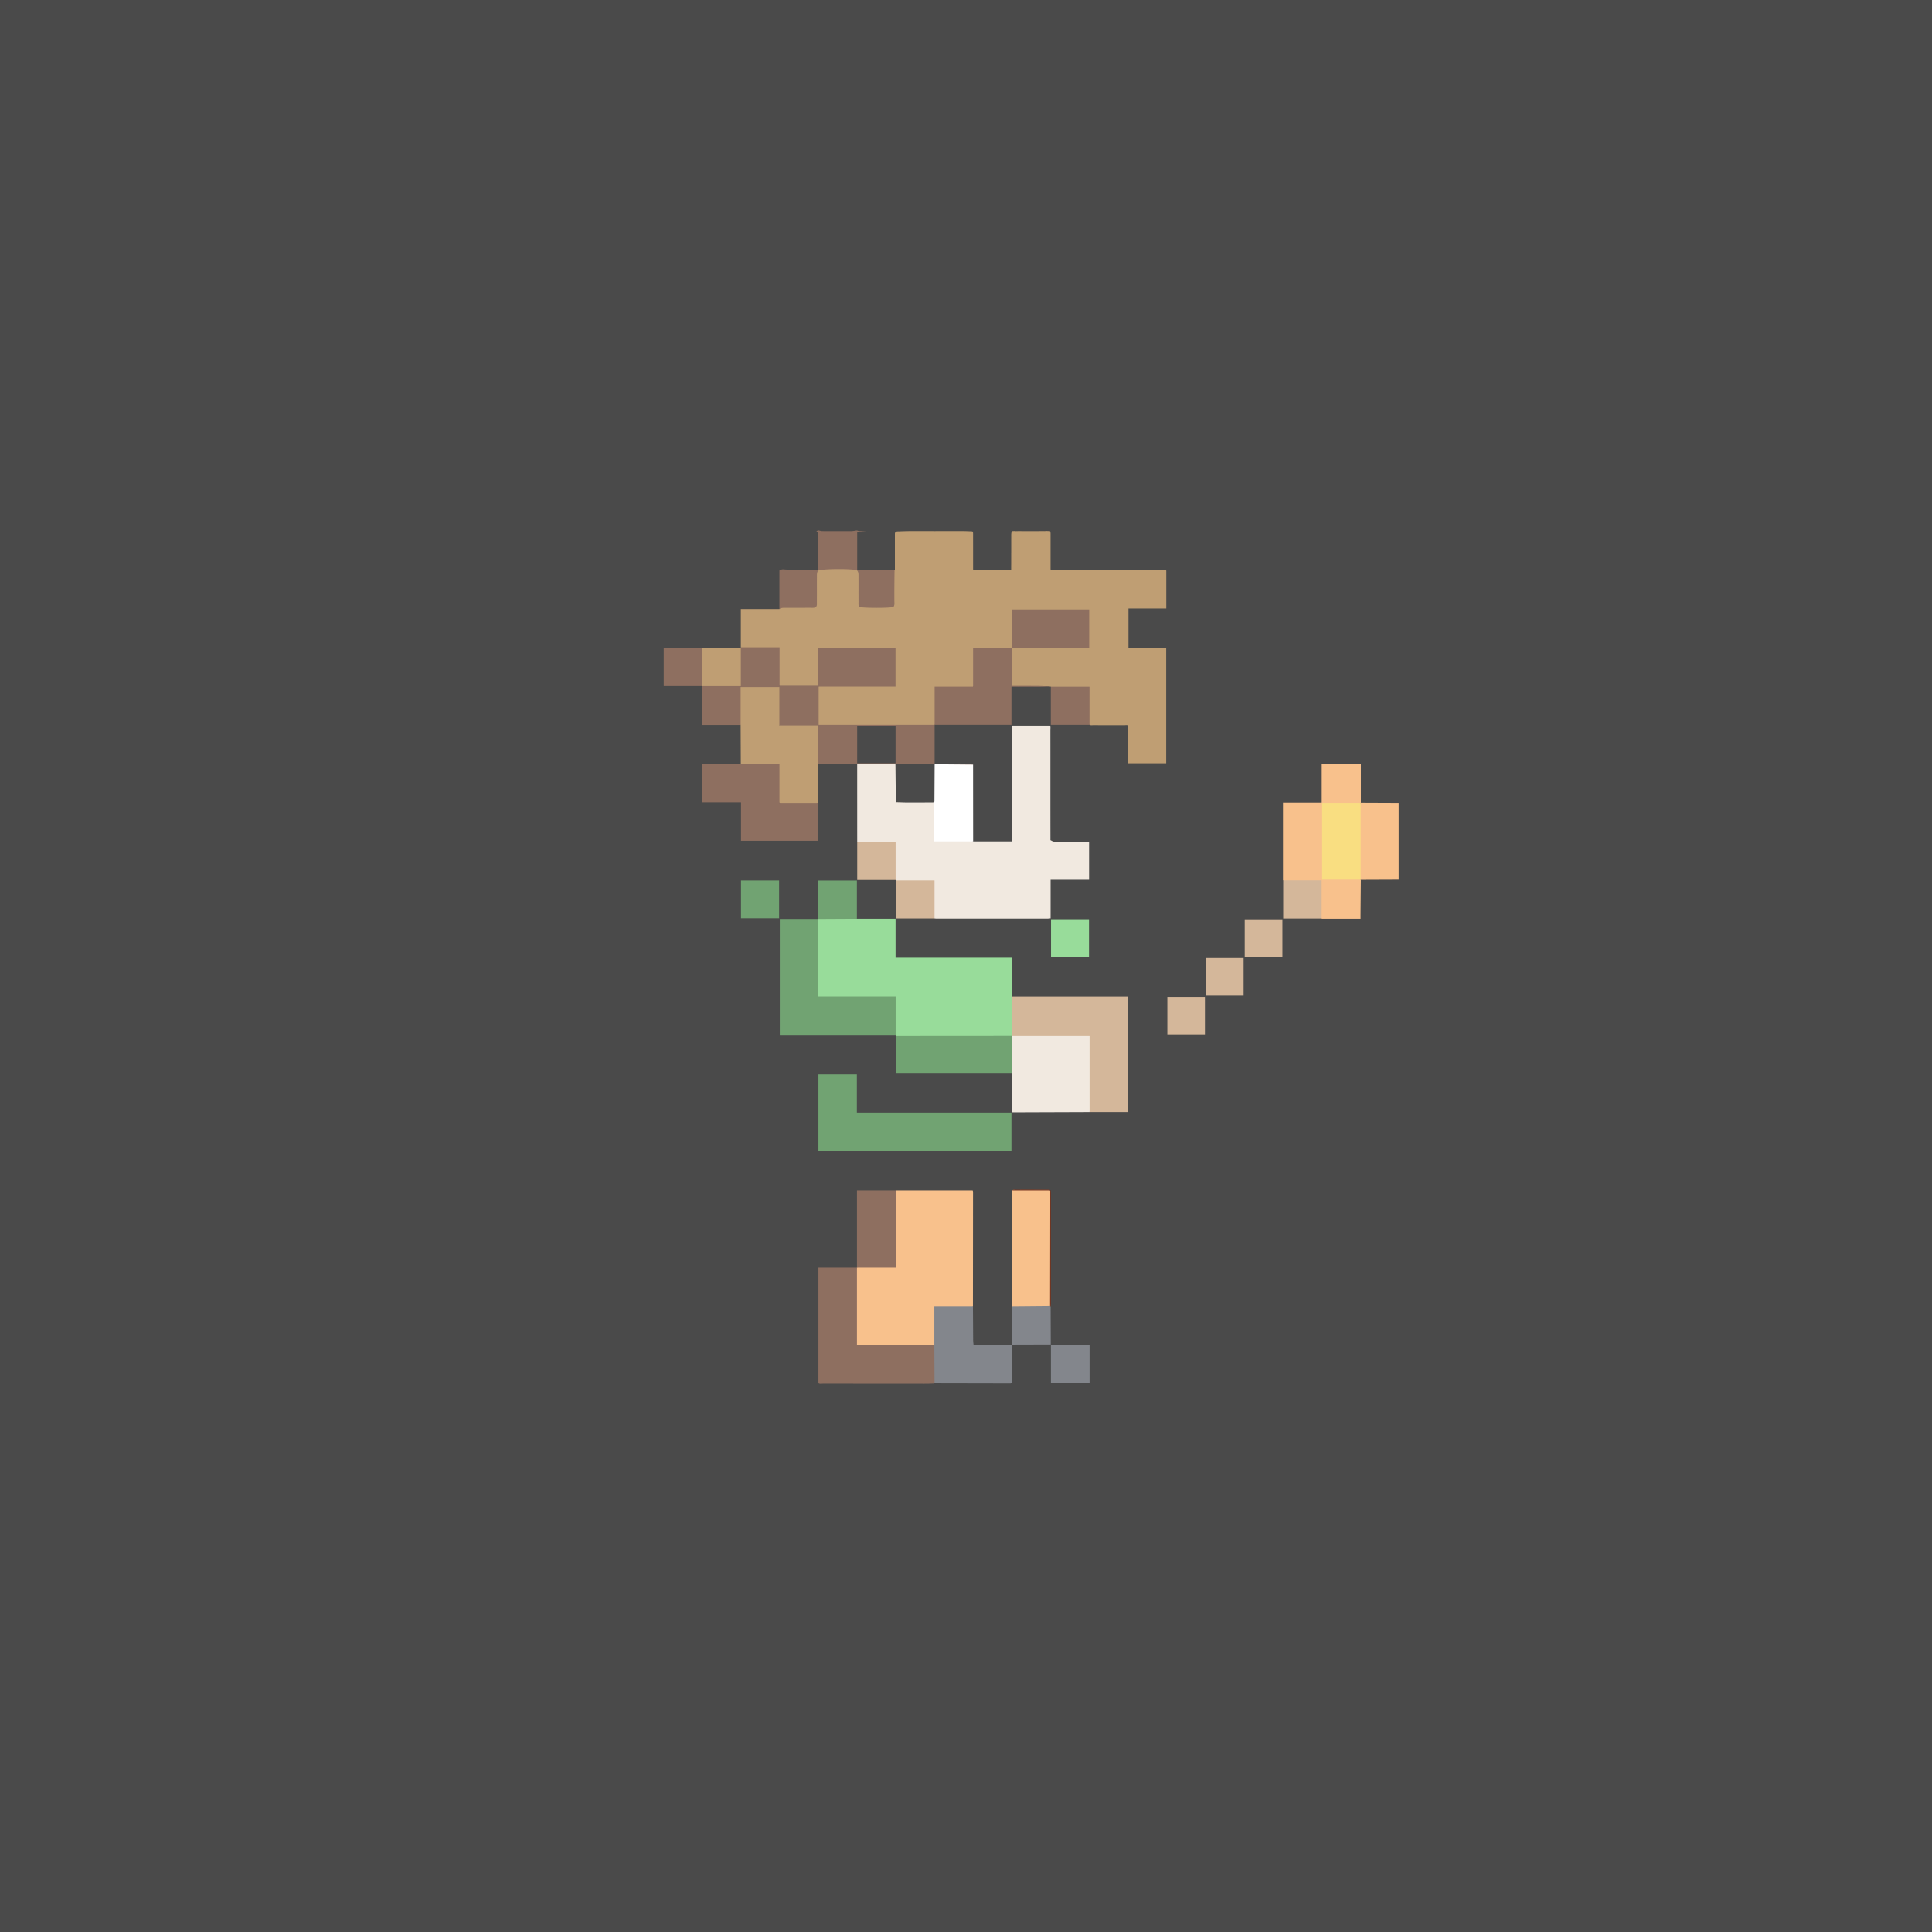 <svg xmlns="http://www.w3.org/2000/svg" width="192" height="192" fill="none">
  <rect width="100%" height="100%" fill="#4A4A4A" />
  <path fill="#4A4A4A" fill-rule="evenodd"
    d="M112.05 141.401H77.477c-.147-.155-.141-.352-.141-.544-.003-4.786-.004-9.572 0-14.359 0-.192-.002-.387.122-.563.17-.162.394-.149.61-.151.834-.007 1.668 0 2.502-.005.177-.001.36.021.585-.079.033-2.39.03-4.777.026-7.115-.23-.173-.416-.137-.59-.138-.835-.006-1.669.002-2.503-.004-.713-.005-.83-.119-.83-.832-.003-4.594 0-9.188-.002-13.782 0-.228.023-.46-.045-.671-.167-.151-.355-.109-.53-.111-.82-.007-1.642.002-2.463-.004-.688-.006-.809-.124-.81-.812-.003-3.336 0-6.673-.003-10.009 0-.214.039-.436-.068-.638-.164-.121-.35-.086-.525-.087-.821-.007-1.642.003-2.464-.005-.601-.007-.706-.107-.711-.69-.008-.936-.005-1.873 0-2.81 0-.166 0-.335.096-.483.142-.152.33-.117.505-.118.871-.005 1.742-.002 2.613-.002.18 0 .362.016.498-.138.075-.145.058-.302.059-.454.003-.82.004-1.641 0-2.462-.002-.151.02-.31-.075-.451-.154-.123-.34-.088-.515-.09-.833-.006-1.667.005-2.5-.005-.618-.007-.75-.138-.756-.747-.009-.833 0-1.667-.005-2.5-.001-.175.033-.36-.115-.565-1.144-.11-2.336.05-3.47-.087-.233-.427-.257-3.564-.065-4.014.18-.156.403-.139.619-.14.808-.006 1.616 0 2.423-.005.176 0 .36.028.588-.115a53.02 53.02 0 0 0 .005-3.24c-.205-.167-.392-.13-.566-.132-.846-.006-1.692.005-2.539-.005-.593-.007-.72-.136-.725-.732-.008-.834 0-1.667-.004-2.5-.001-.177.027-.36-.068-.53-.158-.118-.344-.082-.519-.083-.846-.005-1.692 0-2.538-.004-.204 0-.415.018-.583-.139v-3.927c.167-.156.379-.139.582-.14.833-.004 1.666 0 2.5-.003.176 0 .358.025.53-.058.128-.14.092-.314.094-.475.006-.82 0-1.64.004-2.461.003-.743.11-.852.841-.853 2.051-.003 4.102 0 6.153-.002.202 0 .409.018.595-.047.145-.167.105-.354.107-.528.007-.846-.003-1.692.006-2.538.003-.213-.02-.445.205-.585.405-.09.816-.038 1.225-.043.717-.009 1.434-.004 2.151-.001.153 0 .309-.016.454.065.148.112.165.281.167.447.013 1.025.011 2.05.001 3.074a.647.647 0 0 1-.093.367c-.163.165-.376.144-.578.146-.857.006-1.715 0-2.573.004-.177 0-.359-.02-.52.064-.112.172-.081.356-.082.532-.005.819 0 1.638-.003 2.458 0 .191.013.385-.055.57a.332.332 0 0 1-.085.124.627.627 0 0 1-.367.096c-1.152 0-2.305.03-3.457-.015-1.212.054-2.428-.025-3.696.049-.079 1.149-.031 2.263-.031 3.334.226.158.411.128.587.129.833.005 1.665 0 2.498.003.192 0 .386-.014.569.066a.29.29 0 0 1 .107.099c.092.179.079.373.08.564.002.833-.002 1.666.002 2.498.001.177-.025.36.064.53.156.124.342.087.516.088.858.006 1.716 0 2.575.005.202.001.413-.02.586.127.105.143.108.31.108.476.006.994.005 1.988 0 2.983 0 .165 0 .332-.1.478-.167.157-.38.137-.582.138-.847.006-1.693 0-2.54.004-.177 0-.36-.022-.601.095-.054 1.082-.022 2.197-.017 3.27.227.154.412.123.588.124.834.005 1.667 0 2.501.004.216.001.44-.019.702.195.131 1.137-.016 2.353.086 3.651 2.427 0 4.824.011 7.264-.01.102-1.24-.014-2.418.07-3.59.004-.05.01-.1.016-.15.083-.261.06-.531.06-.799.001-.804-.001-1.61.002-2.414 0-.165-.02-.334.069-.49.126-.156.309-.164.487-.166.996-.008 1.993-.008 2.99 0 .153.001.308.011.436.115.106.127.118.282.118.436.005 2.381.013 4.763-.003 7.144 0 .039-.01.077-.014.115.054 1.184-.023 2.373.041 3.53.183.169.37.127.544.129.844.006 1.688 0 2.532.004.203 0 .411-.018.599.092.04.03.07.07.09.115.077.196.06.402.061.606.002.83-.001 1.66.002 2.49.001.151-.016.307.093.51 1.183.095 2.404-.013 3.62.055.18-.025.359-.021.538-.021 3.345 0 6.69 0 10.036-.002.225 0 .461.044.67-.08.111-.17.081-.353.082-.53.005-.833-.005-1.666.005-2.499.007-.59.142-.726.73-.735.82-.012 1.64 0 2.461-.006.188-.001.385.03.638-.118.033-1.063.023-2.166.004-3.232-.203-.173-.391-.134-.565-.136-.858-.007-1.717.005-2.576-.008-.227-.003-.476.01-.573-.278-.032-.307-.016-.615-.016-.922l-.001-9.699c0-.203.034-.415-.137-.578-.104-.065-.222-.062-.336-.063-.898-.005-1.795-.007-2.693.002-.114 0-.233-.006-.347.088-.127.193-.079.43-.079.655-.004 3.27-.002 6.54-.003 9.809 0 .963-.029.992-.99.993-.808 0-1.615.002-2.423-.002-.203-.001-.413.018-.594-.113-.165-.21-.125-.462-.125-.7-.004-2.07-.002-4.14-.003-6.21 0-.191.01-.383-.024-.573a.32.32 0 0 0-.076-.112c-.142-.121-.314-.097-.479-.097-.86 0-1.72.002-2.579-.002-.177 0-.36.025-.522-.074-.125-.1-.154-.241-.156-.383a88.65 88.65 0 0 1 .002-3.232.55.55 0 0 1 .056-.223.283.283 0 0 1 .101-.11c.218-.105.452-.079.681-.08 2.028-.001 4.055 0 6.082-.002.201 0 .41.035.602-.067.118-.162.083-.348.084-.523.006-.809-.001-1.617.004-2.425.002-.216-.016-.44.2-.71 1.22-.022 2.507-.048 3.796.018a.288.288 0 0 1 .117.088c.109.187.09.396.091.6.003.807-.001 1.614.002 2.422.001.177-.019.359.088.57 1.169.087 2.359-.019 3.544.058.049.007.096.017.144.028.353.09.713.043 1.07.047.754.007 1.509 0 2.264.004.164 0 .336-.025.478.094.132.18.112.39.113.593.004.82-.001 1.64.003 2.461.001.176-.024.36.108.58 1.08.022 2.185.024 3.37-.003.02-3.735.007-7.403.01-11.012-.223-.193-.411-.157-.585-.158-.808-.007-1.615 0-2.423-.005-.216-.001-.437.008-.688-.13a26.232 26.232 0 0 1-.005-3.945c.228-.146.438-.13.641-.131.82-.005 1.641 0 2.461-.004.176-.002.361.03.524-.078.103-.164.072-.348.073-.525.005-.82 0-1.64.005-2.46.001-.204-.02-.415.12-.591.108-.088.238-.086.365-.086 1.073-.004 2.145-.004 3.218 0 .127 0 .257-.005.369.075.135.146.131.33.132.508.006.95.01 1.9 0 2.849-.006.546-.116.657-.657.665-.86.014-1.72 0-2.579.007-.177.001-.361-.028-.593.122-.035 1.063-.016 2.168-.009 3.233.217.166.403.129.578.13.86.006 1.719-.004 2.579.006.574.006.681.108.682.676.005 3.503.005 7.006 0 10.509-.001.612-.108.713-.724.72-.833.008-1.668-.001-2.502.004-.176.001-.361-.026-.526.076-.125.156-.092.342-.093.518-.006.82 0 1.642-.004 2.463-.001.217.016.44-.118.636-.162.157-.373.15-.576.152-.911.006-1.823.008-2.734 0-.64-.005-.772-.136-.778-.767-.009-.822 0-1.643-.004-2.464-.001-.177.021-.36-.107-.588-1.075-.05-2.179-.036-3.375-.006a902.674 902.674 0 0 0-.001 7.17c.22.182.407.144.582.145.847.006 1.694 0 2.541.004.203.002.413-.012.645.131.1 1.315.106 2.63-.005 3.944-.247.146-.47.13-.686.132-.821.005-1.642-.001-2.464.004-.176.001-.36-.027-.599.127a56.036 56.036 0 0 0 0 3.228c.208.166.395.129.569.13.847.006 1.694 0 2.541.005.203 0 .414-.016.594.131.158.209.124.46.125.7.003 2.053 0 4.106.003 6.159.001.203-.028.411.098.68a44.49 44.49 0 0 0 3.273.007c.142-.228.114-.412.115-.589.006-.834-.005-1.668.006-2.502.008-.594.141-.728.729-.735.834-.01 1.668 0 2.502-.005.178 0 .36.022.52-.065.124-.168.092-.354.093-.53.006-.834-.005-1.668.006-2.502.007-.611.141-.743.756-.749.821-.008 1.642 0 2.463-.004.178 0 .36.02.523-.057.136-.162.1-.35.102-.525.006-.82-.003-1.642.004-2.463.006-.669.13-.796.785-.801.911-.007 1.822-.004 2.733 0 .179 0 .361-.007.526.085a.28.28 0 0 1 .096.11c.076.184.065.377.065.569.002.831-.002 1.663.003 2.495.001.175-.03.36.08.52.168.095.35.069.527.07.832.004 1.664 0 2.495.003.191 0 .385-.014.567.07.045.025.079.06.105.104a.645.645 0 0 1 .069.298c.014 1.065.02 2.13-.002 3.194-.009.414-.136.523-.587.533-.872.02-1.745.002-2.617.01-.188.002-.386-.037-.558.084-.106.166-.075.35-.076.527-.005.846.004 1.693-.004 2.54-.005.588-.107.688-.703.694-.847.008-1.694-.001-2.541.005-.176 0-.36-.03-.524.078-.109.162-.076.347-.078.523-.005.834.002 1.668-.003 2.502-.004.651-.091.738-.73.743-.834.006-1.667-.001-2.501.003-.177.001-.361-.028-.527.07-.123.158-.087.344-.088.519-.006.834 0 1.668-.005 2.502-.001.216.016.439-.131.625-.176.143-.386.129-.59.131-.833.004-1.667-.001-2.501.003-.177.001-.36-.027-.528.069-.13.154-.093.341-.095.516-.007.834 0 1.668-.005 2.501-.001.217.014.44-.133.628-.186.149-.409.131-.626.133-.821.004-1.642-.001-2.463.003-.176.001-.36-.026-.527.072-.13.154-.094.341-.096.516-.007.834 0 1.668-.005 2.501-.001.217.009.439-.128.619-.197.153-.42.137-.636.139-.821.004-1.642-.002-2.463.004-.177.001-.361-.027-.535.082-.134.217-.083.467-.083.705-.003 5.824-.002 11.648-.005 17.473-.001.263.059.543-.123.78-.132.1-.285.1-.439.1-.995.001-1.99.002-2.985 0-.152-.001-.31.015-.434-.103a.537.537 0 0 1-.144-.387c-.001-1.127-.036-2.254.017-3.381.012-3.664.003-7.328.004-10.992 0-.417-.115-.532-.521-.534-.871-.006-1.743-.001-2.614-.003-.143 0-.282.005-.402.094a.747.747 0 0 0-.088.107c-.092.153-.075.322-.075.487l-.001 10.102c0 .18.006.358.06.532.019.074.013.15.021.225.054 1.118.019 2.238.019 3.357a.526.526 0 0 1-.137.386c-.112.108-.254.109-.395.109a457.62 457.62 0 0 1-3.1 0c-.128-.001-.258.002-.367-.083-.1-.112-.121-.252-.122-.393-.002-1.134-.032-2.269.015-3.403-.023-.178-.022-.357-.022-.536 0-3.382 0-6.764-.002-10.146 0-.214.035-.436-.064-.644-.186-.127-.398-.083-.597-.084-2.114-.003-4.228-.002-6.341-.002-.18 0-.36.006-.537-.022-1.212.062-2.427-.027-3.614.048-.15.23-.108.441-.109.641-.004 2.063-.001 4.127-.003 6.191 0 .217.021.437-.066.646a.29.29 0 0 1-.1.111c-.19.099-.398.081-.602.082-.819.004-1.638 0-2.458.003-.177.001-.358-.017-.52.056-.13.151-.1.325-.1.487-.004 3.393-.003 6.786 0 10.178 0 .152-.02.31.073.446.134.128.3.128.469.128 3.404-.001 6.81-.001 10.215.001.155 0 .306-.019.454-.061.073-.018.148-.013.222-.02.255-.044.511-.024.767-.025 2.022-.001 4.045 0 6.067-.002.203 0 .409.02.595-.053.137-.169.099-.356.101-.53.006-.832 0-1.664.003-2.496.001-.178-.015-.359.065-.529a.657.657 0 0 1 .092-.118c.123-.116.28-.118.433-.119a224.81 224.81 0 0 1 2.961 0c.14.001.283.008.401.103a.602.602 0 0 1 .1.108c.096.178.075.374.076.565.003.821 0 1.641.002 2.462.001.178-.017.359.089.578 1.114.066 2.247.022 3.338.025.177-.203.14-.39.141-.565.006-.833-.001-1.667.005-2.501.002-.201-.027-.415.132-.583.134-.096.288-.089.441-.089.979-.002 1.958-.003 2.937 0 .189.001.387-.014.521.166.098.162.096.342.097.521.003 2.183.003 4.367 0 6.55a1.13 1.13 0 0 1-.056.416c-.031.076-.094.119-.162.158Z"
    clip-rule="evenodd" />
  <path fill="#F8C18C" fill-rule="evenodd"
    d="m135.244 79.786 3.756.015v7.623l-3.756.015-.06-.047c-.113-.172-.096-.367-.097-.558-.002-2.148-.002-4.296 0-6.444 0-.165-.007-.333.056-.492a.253.253 0 0 1 .101-.112Z"
    clip-rule="evenodd" />
  <path fill="#8E6F60" fill-rule="evenodd"
    d="M96.652 54.798c-.009-.626-7.621 5.712-7.621 5.712h-3.843v-3.785h-3.86v3.807h-3.87v-3.837s.358-.21.537-.21c.857.001 1.715.002 2.572 0 .176-.002.358.022.59-.097.06-1.083.031-2.196.018-3.272-.216-.155.01-.386.141-.414.063-.014.12-.05.184-.052a90.184 90.184 0 0 1 3.485 0 .314.314 0 0 1 .177.066c.08.023.16.067.241.067 1.112.005 19.171 2.386 19.163 3.207-.002.2.035.419-.162.566-.018-.585-.043-1.17-.052-1.756-.009-.626-3.748 1.836-3.748 1.836-.113.031-.183.068-.253.068-1.14.004-2.28.004-3.42 0-.07 0-.14-.042-.212-.065.16-.173.372-.15.575-.152.82-.005 1.64 0 2.46-.004.176 0 .359.028.592-.112.028-1.067-3.475-1.187-3.483-.38-.002.199.039.418-.159.565-.018-.586-.043-1.172-.052-1.758Z"
    clip-rule="evenodd" />
  <path fill="#BF9E73" fill-rule="evenodd"
    d="M115.905 56.704v3.773h-3.759v3.916h3.751V75.85h-3.777v-3.737c-.112-.094-.245-.048-.368-.049-1.034-.004-2.067 0-3.101-.003-.125 0-.255.028-.377-.032h-.002c-.15-.17-.133-.38-.134-.583-.004-.818 0-1.636-.003-2.454 0-.176.019-.357-.06-.514-.177-.116-.36-.083-.535-.084-.844-.005-1.687 0-2.531-.004-.202-.001-.413.018-.579-.141h-.002c-.445-.078-.893-.029-1.339-.034-.832-.011-1.664.001-2.474-.006-.182-.152-.176-.338-.177-.515-.008-.935-.006-1.871-.001-2.807.001-.166-.001-.336.125-.47.198-.196.452-.154.692-.155 2.053-.003 4.106 0 6.159-.003.214 0 .435.029.698-.113.045-1.11.033-2.24.004-3.451-2.47-.005-4.884-.006-7.253.001-.179.214-.14.401-.142.575-.006.847.001 1.694-.004 2.54-.001.203.023.416-.134.585-.165.157-.376.144-.58.145-.845.003-1.69 0-2.535.002-.176.001-.358-.02-.515.063-.113.178-.081.362-.082.537-.005.845.005 1.69-.005 2.536-.007.573-.136.702-.706.71-.845.01-1.69 0-2.536.005-.176.001-.36-.03-.523.07-.11.15-.079.321-.08.484-.005.832 0 1.665-.004 2.497 0 .204.016.414-.134.584-.183.16-.408.137-.624.136-1.23-.001-2.462-.001-3.693-.023-2.168-.04-4.336.043-6.504.024-.254-.002-.515.025-.724-.117-.147-.183-.148-.378-.15-.57-.005-.899-.01-1.797.002-2.695.007-.555.124-.67.693-.672 2.092-.008 4.183-.001 6.274-.006.214 0 .437.041.709-.122a67.801 67.801 0 0 0 0-3.512c-2.48-.009-4.893-.007-7.259-.001-.167.227-.133.413-.134.589-.006.86.004 1.719-.005 2.578-.007.569-.112.672-.683.676-.924.007-1.848.005-2.771 0-.18 0-.36-.002-.52-.108-.17-.175-.154-.4-.156-.616-.007-.834 0-1.668-.004-2.502 0-.177.016-.358-.055-.517-.169-.14-.356-.1-.53-.102-.847-.006-1.694 0-2.54-.004-.204 0-.415.016-.584-.139v-3.794h3.834c.178-.13.386-.122.591-.122.833-.002 1.667.001 2.5-.003.177 0 .36.024.53-.062.138-.15.101-.338.103-.513.007-.833 0-1.666.004-2.5.002-.216-.016-.438.118-.626.37-.195 3.434-.215 3.874-.026.156.18.138.403.14.62.004.832-.002 1.666.003 2.5.001.175-.03.359.068.52.346.122 3.015.127 3.401.005.137-.188.093-.414.092-.626-.013-2.09.052-4.178.034-6.268-.002-.201-.033-.413.098-.585.336-.14 7.229-.156 7.63-.022.146.14.116.328.117.503.004.86.001 1.718.002 2.577 0 .166-.017.335.072.487a.758.758 0 0 0 .092.102c.133.102.288.096.443.096.834 0 1.668.001 2.502-.001.491-.001.59-.097.591-.58.004-.886-.001-1.771.003-2.657.001-.176-.024-.362.112-.563a40.07 40.07 0 0 1 3.77-.001c.145.188.112.375.113.551.004.86.001 1.72.002 2.579 0 .166-.018.335.078.485a.479.479 0 0 0 .097.099c.174.119.371.087.561.087 3.374 0 6.748 0 10.122.003.198 0 .416-.059.584.113Z"
    clip-rule="evenodd" />
  <path fill="#F1E9E0" fill-rule="evenodd"
    d="M89.031 87.5a.061.061 0 0 1-.025-.046c-.123-.18-.118-.387-.119-.592-.002-.819.002-1.637-.002-2.456-.001-.176.026-.359-.068-.528-.158-.118-.343-.083-.517-.084-.845-.005-1.689 0-2.533-.004-.202-.002-.415.023-.578-.143l-.002-7.695c.093-.112.224-.11.35-.11a371.01 371.01 0 0 1 3.165-.001c.115 0 .23.002.33.074.154.169.132.38.133.582.006.845 0 1.69.004 2.534.001.177-.025.36.066.526.14.149.323.132.502.132.895 0 1.79-.002 2.686.001.164 0 .336-.025.479.092.133.18.112.39.114.592.004.846 0 1.691.003 2.536 0 .177-.02.359.062.517.176.113.36.08.536.082.845.004 1.69 0 2.536.003.19.001.387-.02.556.102h3.845V72.11h3.795c.074.132.037.277.037.415.005 3.656-.003 7.312.006 10.968.113.048.226.138.34.14 1.026.01 2.051.006 3.077.006h.422v3.797h-3.823v3.833c-.146.012-.245.028-.345.028h-11c-.063 0-.126-.012-.19-.018-.15-.17-.134-.38-.135-.582-.004-.818.001-1.636-.003-2.454-.001-.176.03-.359-.073-.525-.162-.107-.346-.074-.52-.075-.844-.005-1.688 0-2.531-.004-.203-.001-.414.02-.58-.14Z"
    clip-rule="evenodd" />
  <path fill="#98DC9A" fill-rule="evenodd"
    d="M89.032 102.901a.059.059 0 0 1-.023-.051c-.128-.179-.124-.386-.125-.591-.002-.821.003-1.641-.003-2.462 0-.175.034-.36-.08-.525-.188-.113-.398-.075-.599-.075-2.05-.004-4.102 0-6.153-.003-.792-.001-.864-.072-.865-.85-.002-2.115-.001-4.23 0-6.345 0-.23-.022-.465.124-.668l.02.017-.021-.016c.153-.11.33-.124.51-.125.929-.003 1.858.001 2.787-.003.194 0 .372.056.553.108h3.844v3.873h11.583v3.856a.588.588 0 0 1 .128.39c.009 1.043.011 2.086-.001 3.129a.707.707 0 0 1-.064.296.31.31 0 0 1-.106.11c-.193.093-.4.078-.603.078-3.417.001-6.833.002-10.25-.001-.226 0-.466.036-.656-.142Z"
    clip-rule="evenodd" />
  <path fill="#F8C18C" fill-rule="evenodd"
    d="M89.027 118.307h7.635c.018.061.037.096.037.132-.002 3.793-.006 7.585-.01 11.377-.137.211-.358.17-.555.172-.833.009-1.666.001-2.5.005-.177.001-.36-.025-.53.063-.118.158-.083.344-.084.519-.006.859 0 1.718-.005 2.576-.001.203.02.415-.132.586-.17.118-.366.107-.557.107-2.193.003-4.387.005-6.58 0-.614-.002-.71-.101-.712-.725-.005-2.18-.003-4.361 0-6.541 0-.205-.01-.414.13-.589l.001-.002c.176-.139.385-.126.59-.126.833-.003 1.667 0 2.5-.003.178 0 .36.016.527-.06.148-.2.1-.426.1-.637.005-2.066.002-4.131.005-6.196 0-.226-.038-.467.14-.658Z"
    clip-rule="evenodd" />
  <path fill="#8E6F60" fill-rule="evenodd"
    d="m88.988 75.953-3.801-.001h-3.86c0 .245.003.47 0 .693l-.056 3.096c-.212-.175-.159-.421-.16-.644-.005-2.05-.001-4.1-.004-6.15 0-.202.03-.41-.063-.603-.155-.137-.342-.098-.516-.099-.82-.006-1.64 0-2.46-.004-.204-.001-.412.007-.588-.121-.156-.187-.14-.41-.142-.626-.006-.833 0-1.666-.004-2.499-.001-.176.022-.359-.11-.579a56.705 56.705 0 0 0-3.33-.008c-.159.209-.122.395-.123.57-.006.832.002 1.665-.006 2.498-.002.198.036.418-.16.565h-3.841v-3.848c.15-.192.368-.155.566-.157.845-.008 1.69-.001 2.535-.004.177 0 .357.016.521-.052.135-.165.096-.351.097-.525.006-.832.001-1.664.004-2.496 0-.205-.004-.412.137-.585a.056.056 0 0 1 0-.048h3.849v3.824h3.848v-3.794h7.676v3.883h-7.64v3.79h11.525v3.848h1.511c.653 0 1.305-.004 1.957.004.12 0 .24.047.359.072a.37.37 0 0 1-.121.088c-.338.09-.683.049-1.024.047-.902-.003-1.804.028-2.705-.016-1.16.046-2.32.018-3.48.016a.716.716 0 0 1-.391-.135Z"
    clip-rule="evenodd" />
  <path fill="#71A372" fill-rule="evenodd"
    d="M81.335 114.362v-7.594h3.82v3.812h15.361v3.782h-19.18Zm-.027-23.032.017 7.148v.558h7.684v3.814H77.497V91.33h3.81Z"
    clip-rule="evenodd" />
  <path fill="#8E6F60" fill-rule="evenodd"
    d="M85.163 125.989v7.7h7.691c.161.111.16.285.161.448.011.958.008 1.916.002 2.873 0 .168-.015.334-.143.463l-.146.024c-.614.034-1.229.013-1.843.014-3.047.002-6.094.002-9.14-.001-.137-.001-.282.046-.41-.047v-11.474h3.828Z"
    clip-rule="evenodd" />
  <path fill="#D4B79A" fill-rule="evenodd"
    d="m100.581 102.904.003-3.862h11.479v11.484h-3.784c-.175-.191-.143-.43-.143-.657-.003-2.049-.001-4.097-.003-6.146 0-.201.025-.408-.06-.594-.204-.123-.413-.083-.613-.083-2.075-.004-4.149 0-6.223-.005-.225 0-.466.046-.656-.137Z"
    clip-rule="evenodd" />
  <path fill="#F8C18C" fill-rule="evenodd"
    d="M127.506 87.441v-7.667h3.848v-3.835h3.89v3.847l-.019.017c-.168.157-.379.136-.582.137-.833.005-1.666 0-2.499.003-.178 0-.359-.015-.602.06a517.73 517.73 0 0 0-.02 7.145c.223.168.409.132.583.133.846.006 1.692 0 2.538.004.203.001.414-.02.582.138l.019.016-.03 3.378c-.001.15 0 .3 0 .493h-3.835c-.017 0-.027-.007-.031-.023-.116-.17-.11-.363-.111-.555-.002-.83.002-1.662-.003-2.493-.001-.175.032-.359-.075-.522-.165-.103-.348-.072-.524-.073-.844-.005-1.687 0-2.531-.004-.203 0-.414.016-.577-.147a.049.049 0 0 1-.021-.052Z"
    clip-rule="evenodd" />
  <path fill="#F1E9E0" fill-rule="evenodd"
    d="M100.581 102.904h7.698v7.622l-6.599.023h-1.13v-3.857c-.106-.157-.115-.335-.116-.516-.002-.923-.002-1.845 0-2.768.001-.18.004-.36.116-.515l.031.011Z"
    clip-rule="evenodd" />
  <path fill="#BF9E73" fill-rule="evenodd"
    d="M73.605 72.041v-3.757h3.847v3.8h3.818v7.657a.782.782 0 0 1-.015.064c-.146.132-.327.135-.507.136-.908.004-1.817.008-2.726 0-.567-.006-.676-.113-.684-.675-.011-.858 0-1.715-.006-2.573 0-.175.032-.36-.077-.522-.163-.108-.347-.074-.523-.075-.844-.005-1.69.001-2.534-.005-.2-.002-.415.03-.577-.14l-.016-3.91Z"
    clip-rule="evenodd" />
  <path fill="#8E6F60" fill-rule="evenodd"
    d="M73.62 75.95h3.842v3.855h3.792v3.748h-7.613v-3.804h-3.83V75.95h3.81Zm19.262-3.921v-3.784h3.823v-3.843h3.873l-.002-.002v3.77c.925 0 1.805-.007 2.684.004.39.005.779.048 1.168.074h-3.912v3.78h-7.634Z"
    clip-rule="evenodd" />
  <path fill="#83868C" fill-rule="evenodd"
    d="m92.874 137.473-.02-3.783v-3.873l3.836-.001c.006 1.126.01 2.252.02 3.378 0 .152.024.303.038.454 1.128.035 2.257.005 3.386.017.139.001.282-.033.417.032v3.747c-.075.023-.111.044-.146.044l-7.53-.015Z"
    clip-rule="evenodd" />
  <path fill="#71A372" fill-rule="evenodd" d="m100.551 102.893-.001 3.799H89.032v-3.791l11.519-.008Z"
    clip-rule="evenodd" />
  <path fill="#F8C18C" fill-rule="evenodd"
    d="M100.567 118.378a.242.242 0 0 1 .019-.07c.103-.078.223-.043.335-.043 1.139-.002 2.278-.002 3.387-.001.102.105.079.199.079.286l.001 11.078c0 .077.006.154-.023.228-.154.152-.352.135-.541.137-.894.005-1.787.005-2.681-.001-.2-.001-.416.024-.56-.171l-.016-.124c-.045-.098-.027-.202-.027-.303v-10.713c0-.101-.018-.205.027-.303Z"
    clip-rule="evenodd" />
  <path fill="#fff" fill-rule="evenodd"
    d="m92.884 75.945 3.81.035.01.007c.001 2.543.004 5.085.006 7.627h-3.866v-3.805a.883.883 0 0 1-.088-.21c-.043-1.075-.014-2.152-.016-3.228 0-.157.028-.307.144-.426Z"
    clip-rule="evenodd" />
  <path fill="#8E6F60" fill-rule="evenodd" d="M89.027 118.307v7.68h-3.862v-7.68h3.862Z" clip-rule="evenodd" />
  <path fill="#83868C" fill-rule="evenodd" d="M108.28 133.694v3.775h-3.841v-3.79c1.28-.016 2.561-.046 3.841.015Z"
    clip-rule="evenodd" />
  <path fill="#8E6F60" fill-rule="evenodd" d="M104.43 68.249h3.842v3.78h-3.842v-3.78Z" clip-rule="evenodd" />
  <path fill="#D4B79A" fill-rule="evenodd" d="M127.527 87.493h3.821v3.794h-3.821v-3.794Z" clip-rule="evenodd" />
  <path fill="#83868C" fill-rule="evenodd"
    d="m100.583 129.821 3.772-.034c.025.01.043.027.055.05l.014 3.786.003-.004-3.854.011v-.001l.01-3.808Z"
    clip-rule="evenodd" />
  <path fill="#D4B79A" fill-rule="evenodd" d="M89.031 91.28h3.842V87.5h-3.842v3.78Z" clip-rule="evenodd" />
  <path fill="#71A372" fill-rule="evenodd" d="m85.157 91.312-3.85.02v-3.82h3.85v3.8Z" clip-rule="evenodd" />
  <path fill="#BF9E73" fill-rule="evenodd"
    d="M73.624 64.374v3.82h-3.86l-.004-.007a.65.65 0 0 1-.121-.397c-.008-1-.011-1.999.001-2.998.002-.144.03-.281.138-.389l3.846-.029Z"
    clip-rule="evenodd" />
  <path fill="#8E6F60" fill-rule="evenodd" d="m69.778 64.403-.018 3.784h-3.8v-3.784h3.818Z" clip-rule="evenodd" />
  <path fill="#D4B79A" fill-rule="evenodd" d="M85.189 87.454h3.817v-3.806H85.19v3.806Z" clip-rule="evenodd" />
  <path fill="#71A372" fill-rule="evenodd" d="M73.639 91.264h3.786v-3.758H73.64v3.758Z" clip-rule="evenodd" />
  <path fill="#98DC9A" fill-rule="evenodd" d="M104.45 95.124h3.773v-3.766h-3.773v3.766Z" clip-rule="evenodd" />
  <path fill="#D4B79A" fill-rule="evenodd"
    d="M123.702 95.104h3.746v-3.736h-3.746v3.736Zm-3.845 3.844h3.734v-3.732h-3.734v3.732Zm-3.847 3.861h3.736v-3.732h-3.736v3.732Z"
    clip-rule="evenodd" />
  <path fill="#702E1B" fill-rule="evenodd"
    d="M104.41 129.837a.09.09 0 0 1-.055-.05l.015-9.006c.002-.807.001-1.614.001-2.473h-3.785c.055-.025.111-.073.167-.073a582.05 582.05 0 0 1 3.496.002c.047 0 .095.025.161.044.009.105.026.204.026.303.002 3.662.002 7.325 0 10.987 0 .089-.017.178-.026.266Z"
    clip-rule="evenodd" />
  <path fill="#4A4A4A" fill-rule="evenodd"
    d="M115.962 56.566c-.175.023-.349.066-.524.066-3.673.006-7.346.006-11.018.007l-.016-.083v-3.673c.18-.011.304-.025.427-.025 3.572-.001 7.144-.002 10.717.001.138 0 .276.033.414.05v3.657Zm-11.55-3.85c-.226.023-.452.064-.679.066-.922.008-1.845.006-2.767 0-.134-.002-.266-.052-.4-.08l.01-3.702 3.789.018a.178.178 0 0 1 .047.043v3.655Zm-26.923.129h3.801v3.793c-.806 0-1.596.01-2.386-.004-.48-.008-.959-.053-1.438-.082v-3.636l.009-.045.014-.026Zm7.673-.13c-.187.024-.375.068-.563.07-.961.006-1.923.006-2.884-.001-.133-.001-.266-.053-.399-.082l.01-3.702 3.789.018a.178.178 0 0 1 .047.043v3.654Z"
    clip-rule="evenodd" />
  <path fill="#F9DE81" fill-rule="evenodd" d="M131.392 87.422h3.833v-7.62h-3.833v7.62Z" clip-rule="evenodd" />
  <path fill="#4A4A4A" fill-rule="evenodd"
    d="M96.712 52.716c-.124.023-.248.066-.372.066-2.32.004-4.642.004-6.963 0-.12 0-.24-.052-.36-.08l.01-3.702 7.638.018a.177.177 0 0 1 .047.043v3.655Z"
    clip-rule="evenodd" />
  <path fill="#8E6F60" fill-rule="evenodd" d="M100.578 64.403v-3.826h7.665V64.4h-7.667l.002.002Z" clip-rule="evenodd" />
  <path fill="#4A4A4A" fill-rule="evenodd"
    d="M96.704 56.556v-3.67h3.784v3.753H96.72l-.016-.083Zm-3.82 19.389-.022 3.722c-.041.05-.088.092-.159.092-1.225-.01-2.45.035-3.675-.024l-.04-3.782 3.896-.008Zm-7.699-.102H89v-3.71h-3.816v3.71Zm.003-19.243h3.746v-3.71h-3.746v3.71Z"
    clip-rule="evenodd" />
</svg>
